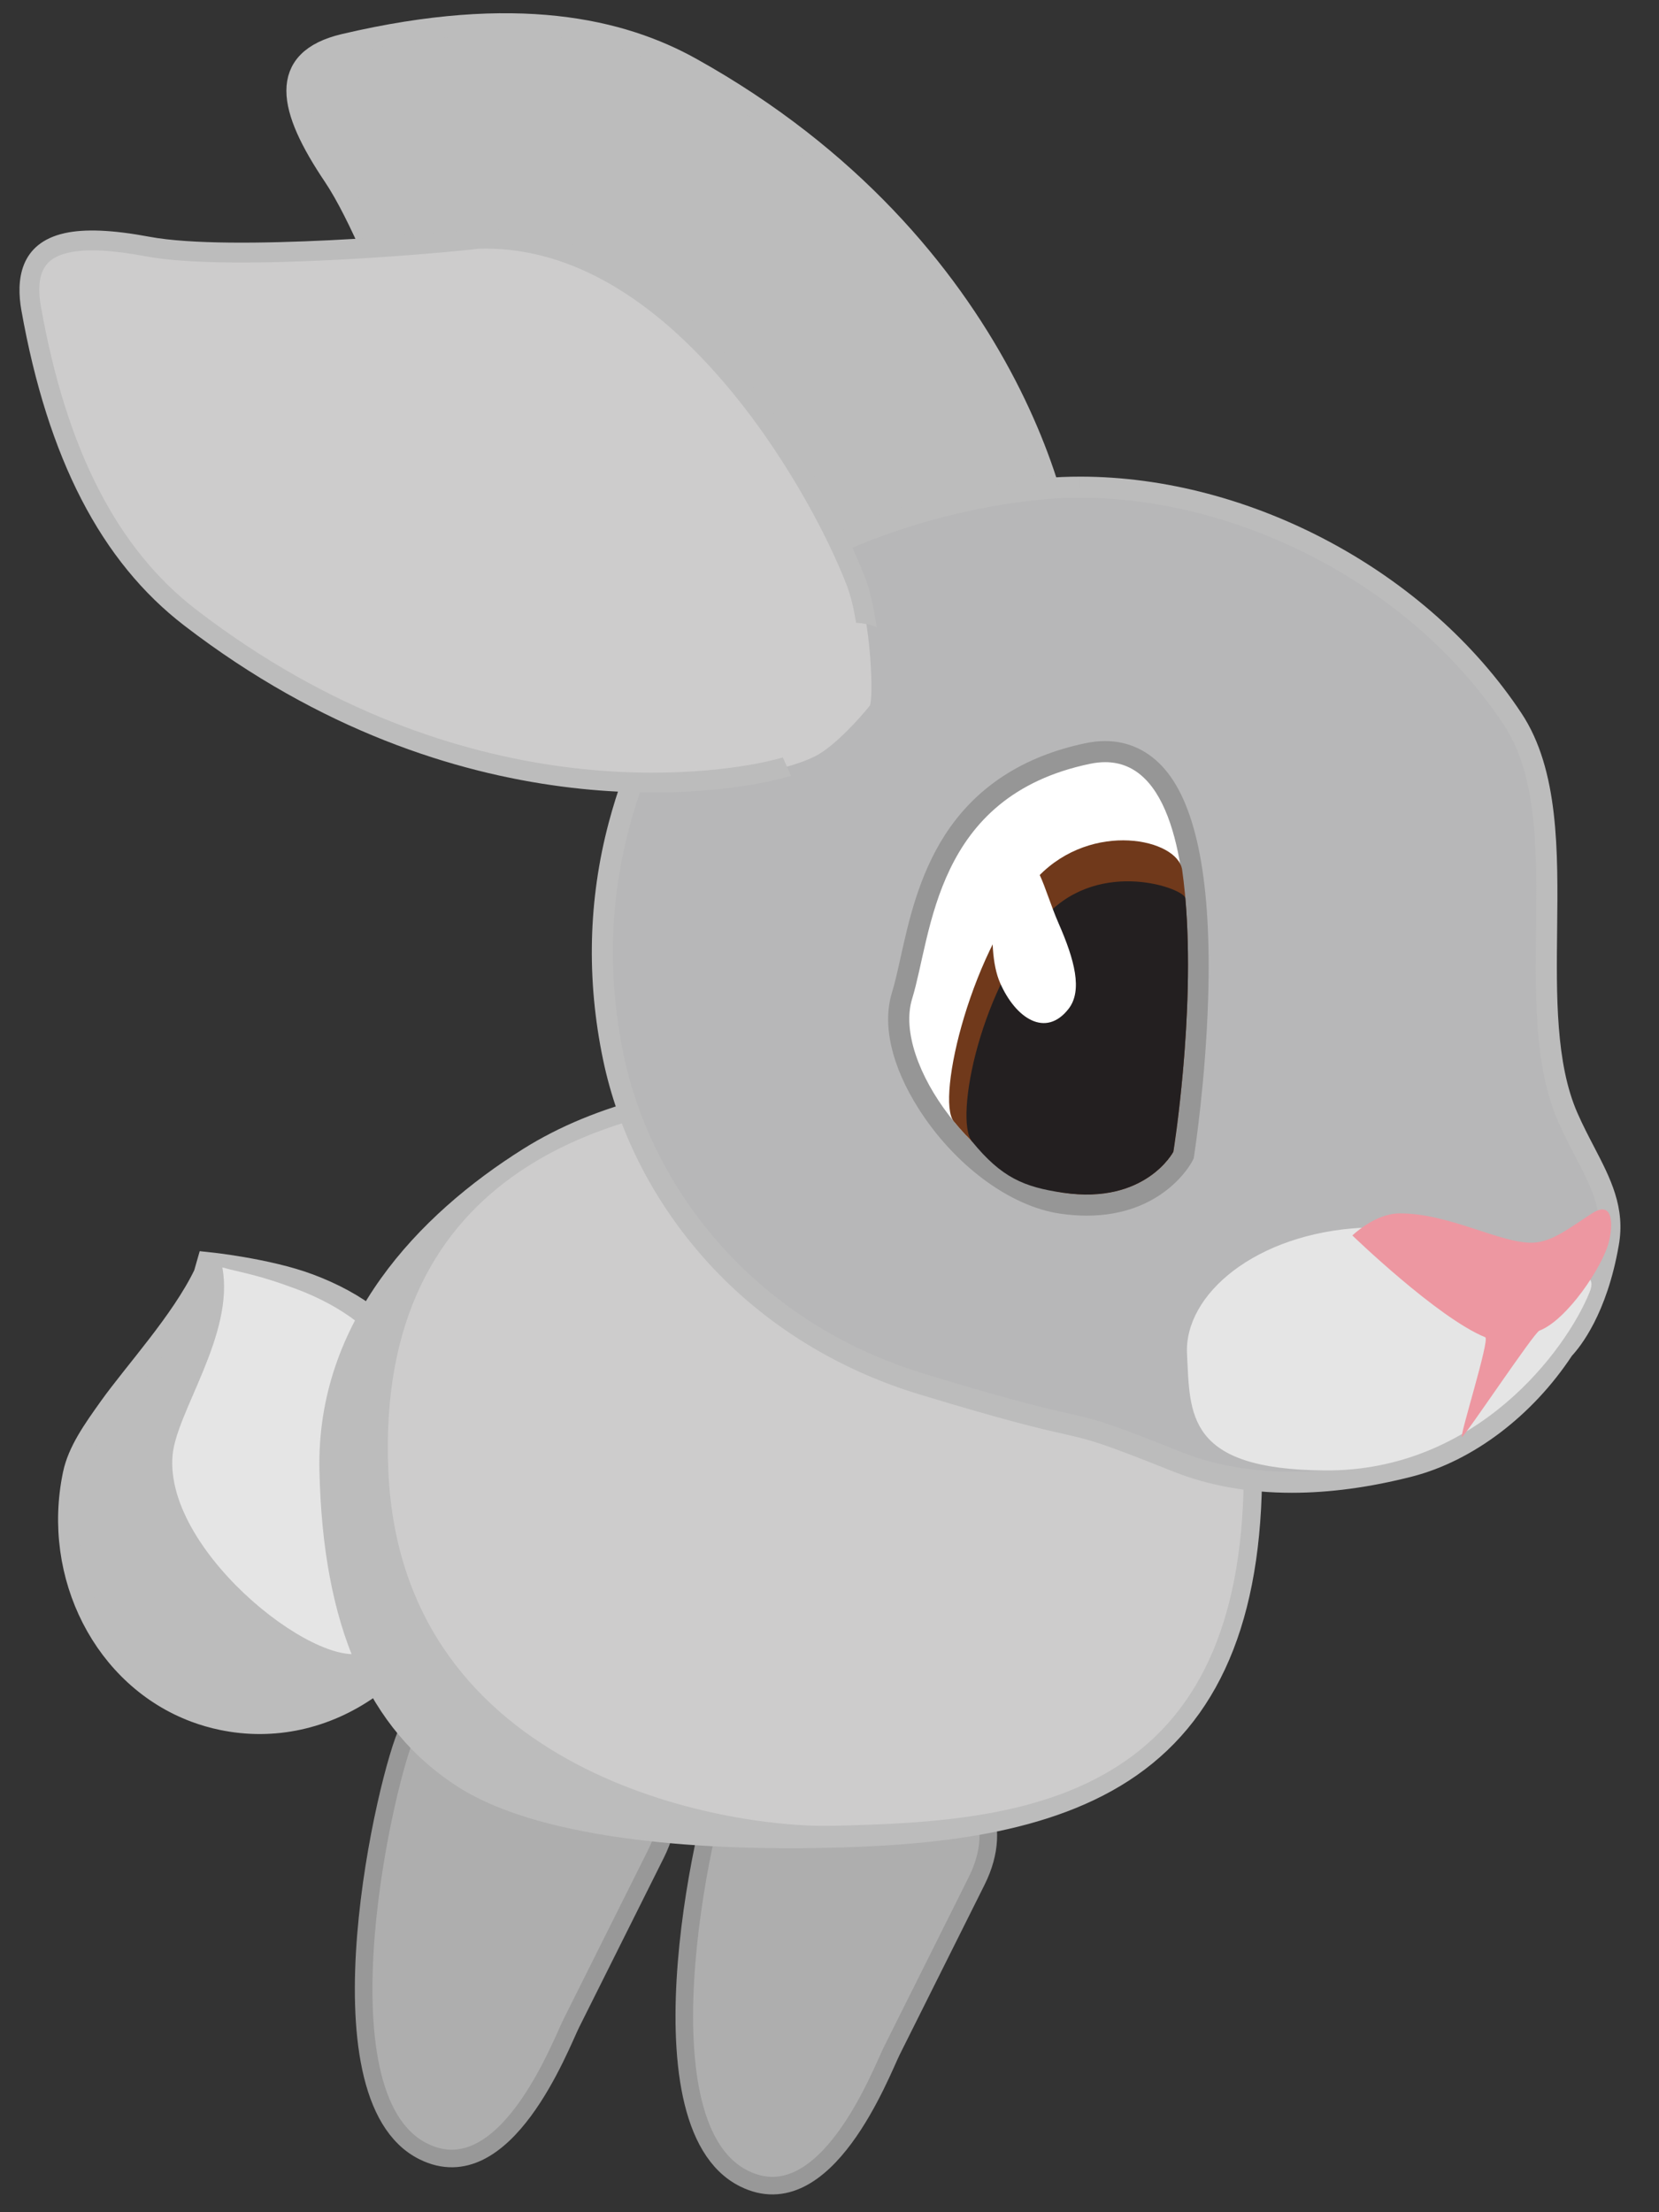 <?xml version="1.0" encoding="utf-8"?>
<!-- Generator: Adobe Illustrator 16.0.0, SVG Export Plug-In . SVG Version: 6.00 Build 0)  -->
<!DOCTYPE svg PUBLIC "-//W3C//DTD SVG 1.1//EN" "http://www.w3.org/Graphics/SVG/1.1/DTD/svg11.dtd">
<svg version="1.1" id="Layer_1" xmlns="http://www.w3.org/2000/svg" xmlns:xlink="http://www.w3.org/1999/xlink" x="0px" y="0px"
	 width="471.77px" height="629.026px" viewBox="0 0 471.77 629.026" enable-background="new 0 0 471.77 629.026"
	 xml:space="preserve">
<rect x="0" y="0" width="471.77" height="629.026" fill="#333333" stroke="none"/>
<g>
	<g id="XMLID_18_">
		<g>
			<path fill="#BCBCBC" d="M20.85,419.218c-6.02,28.89,8.869,57.926,34.632,67.528c2.463,0.92,5.033,1.664,7.621,2.198
				c14.58,3.051,29.54-0.2,42.137-9.14c12.524-8.889,21.208-22.355,24.451-37.912c6.447-30.922,0.411-47.812-23.918-66.964
				c-4.947-3.908-10.966-7.178-17.882-9.76c-11.873-4.43-28.907-6.171-28.907-6.171l-0.931,3.252
				c-6.375,13.33-19.892,27.999-26.992,37.983C26.509,406.624,22.215,412.662,20.85,419.218z"/>
		</g>
		<g>
			<path fill="none" stroke="#BCBCBC" stroke-width="6" stroke-miterlimit="10" d="M20.85,419.218
				c1.365-6.556,5.659-12.594,10.212-18.986c7.1-9.984,20.617-24.653,26.992-37.983l0.931-3.252c0,0,17.034,1.741,28.907,6.171
				c6.917,2.583,12.935,5.852,17.882,9.76c24.329,19.151,30.365,36.042,23.918,66.964c-3.243,15.557-11.927,29.023-24.451,37.912
				c-12.597,8.94-27.558,12.19-42.137,9.14c-2.588-0.535-5.157-1.278-7.621-2.198C29.719,477.144,14.831,448.108,20.85,419.218z"/>
		</g>
	</g>
	<g id="XMLID_17_">
		<g>
			<path fill="#E5E5E5" d="M49.069,413.838c-2.43,28.133,44.176,63.709,56.107,55.25c11.989-8.511,16.395-13.39,19.509-28.337
				c6.32-30.31,0.702-46.064-23.107-64.811c-4.664-3.674-10.642-6.925-17.266-9.405c-10.981-4.091-14.536-4.397-21.086-6.147
				C66.768,379.377,50.144,401.402,49.069,413.838z"/>
		</g>
		<g>
		</g>
	</g>
	<path fill-rule="evenodd" clip-rule="evenodd" fill="#AEAEAE" stroke="#989898" stroke-width="5" stroke-miterlimit="10" d="
		M177.462,494.221c8.176,4.086,17.523,15.994,9.072,32.909c-6.02,12.051-18.061,36.15-24.082,48.201
		c-3.074,6.154-18.814,48.021-42.1,36.387c-31.697-15.836-10.326-107.754-4.309-119.803
		C119.123,485.76,150.537,480.768,177.462,494.221z"/>
	<path fill-rule="evenodd" clip-rule="evenodd" fill="#AEAEAE" stroke="#989898" stroke-width="5" stroke-miterlimit="10" d="
		M268.648,501.942c8.176,4.084,17.523,15.992,9.072,32.907c-6.02,12.053-18.061,36.15-24.082,48.201
		c-3.074,6.154-18.814,48.023-42.098,36.387c-31.699-15.834-10.328-107.754-4.309-119.803
		C210.308,493.479,241.724,488.489,268.648,501.942z"/>
	<g>
		<path fill-rule="evenodd" clip-rule="evenodd" fill="#CDCCCC" d="M107.842,418.497c1.994,93.861,57.88,105.797,126.474,104.338
			c68.594-1.457,123.922-15.754,121.928-109.617c-1.994-93.858-78.832-105.351-126.473-104.338
			C182.13,309.891,105.848,324.637,107.842,418.497z"/>
		<path fill="#BCBCBC" d="M130.298,508.118c-25.613-16.332-38.523-45.789-39.462-90.051c-0.898-42.268,28.167-72.696,57.976-91.399
			c20.436-12.821,47.654-19.682,80.902-20.389c33.248-0.705,60.734,4.992,81.695,16.934c30.576,17.42,46.535,47.684,47.434,89.95
			c0.939,44.264-10.705,74.24-35.602,91.646c-24.359,17.027-58.594,19.982-88.871,20.625
			C204.095,526.077,155.359,524.096,130.298,508.118z M110.439,418.44c3.898,86.596,96.381,101.34,125.879,100.713
			s60.723-2.373,83.943-18.604c23.363-16.334,34.285-44.883,33.385-87.277c-1.834-86.269-68.348-102.973-123.82-101.795
			C174.351,312.656,106.561,332.238,110.439,418.44z"/>
	</g>
	<g>
		<path fill-rule="evenodd" clip-rule="evenodd" fill="#BCBCBC" stroke="#BCBCBC" stroke-width="6" stroke-miterlimit="10" d="
			M97.924,12.602c-18.99,4.467-15.949,18.247-3.064,37.403c14.488,21.532,35.296,86.812,35.134,87.04
			c21.084,53.478,104.326,61.295,132.258,60.169c12.074-0.485,32.957-8.753,33.846-10.429c2.229-4.196,6.025-12.59,6.885-18.57
			c2.275-15.793-15.693-98.324-106.418-148.869C176.753,8.303,146.779,1.105,97.924,12.602z"/>
		<g>
			<path fill="#B7B7B8" d="M367.402,421.462c-11.981,0-22.976-1.966-32.676-5.842c-21.079-8.427-23.651-9.01-31.289-10.741
				c-6.316-1.432-15.861-3.596-41.2-11.294c-53.873-16.373-80.679-58.703-87.801-92.858c-8.483-40.66-0.15-79.076,25.475-117.442
				c10.27-15.372,29.469-25.526,43.766-31.338c16.909-6.874,36.502-11.623,53.756-13.028c3.19-0.259,6.472-0.391,9.753-0.391
				c47.494,0,96.923,26.512,122.997,65.971c10.131,15.327,9.873,37.928,9.623,59.785c-0.217,19.012-0.44,38.671,6.029,53.405
				c1.553,3.535,3.208,6.715,4.809,9.79c4.573,8.783,8.523,16.369,6.715,26.195c-3.353,19.333-11.083,28.249-12.686,29.923
				c-10.881,16.629-27.243,29.08-43.823,33.335C389.124,419.938,377.871,421.462,367.402,421.462z"/>
			<g>
				<path fill="#BCBCBC" d="M307.185,141.528c44.506-0.002,93.915,24.401,120.494,64.625c18.189,27.52,1.117,80.199,15.408,112.742
					c5.988,13.635,13.529,22.23,11.32,34.236c-3.549,20.463-12.084,28.575-12.084,28.575c-10.508,16.185-26.328,28.242-42.221,32.32
					c-12.435,3.188-23.306,4.437-32.701,4.437c-13.439,0-23.865-2.552-31.562-5.628c-38.512-15.395-16.271-4.967-72.73-22.12
					c-50.703-15.409-78.303-54.952-85.736-90.6c-9.984-47.855,5.742-86.281,25.033-115.164c17.203-25.75,64.107-40.504,95.27-43.042
					C300.811,141.654,303.988,141.528,307.185,141.528 M307.191,135.528v6l-0.002-6c-3.367,0-6.73,0.135-10,0.401
					c-29.438,2.397-80.301,16.543-99.772,45.689c-11.652,17.446-19.603,34.541-24.305,52.261c-5.828,21.96-6.37,44.657-1.612,67.461
					c4.208,20.182,13.887,39.409,27.99,55.604c16.043,18.422,37.438,32.084,61.875,39.511c25.442,7.729,35.051,9.908,41.408,11.35
					c7.466,1.692,9.98,2.263,30.839,10.601c10.058,4.02,21.426,6.057,33.79,6.057c10.721,0,22.225-1.556,34.191-4.625
					c17.208-4.415,34.152-17.241,45.434-34.36c2.289-2.442,9.901-11.803,13.287-31.291c1.981-10.826-2.386-19.213-7.01-28.094
					c-1.578-3.032-3.211-6.167-4.724-9.611c-6.209-14.14-5.988-33.47-5.775-52.164c0.255-22.31,0.518-45.379-10.12-61.474
					C406.079,162.581,355.646,135.528,307.191,135.528L307.191,135.528z"/>
			</g>
		</g>
		<g>
			<g>
				<path fill="#717171" d="M457.82,338.585l-0.025,0.146c0.008-0.048,0.016-0.093,0.021-0.142
					C457.816,338.587,457.82,338.585,457.82,338.585z"/>
			</g>
		</g>
		<g>
			<path fill-rule="evenodd" clip-rule="evenodd" fill="#CDCCCC" d="M8.865,87.733C5.445,68.525,19.307,65.86,41.996,70.104
				c25.512,4.774,93.693-1.976,93.839-2.213c57.457-1.821,97.6,71.519,107.631,97.606c4.338,11.283,5.018,33.732,3.828,35.213
				c-2.971,3.709-9.174,10.517-14.324,13.677c-13.598,8.343-96.496,24.53-178.843-38.753C36.145,161.814,17.66,137.148,8.865,87.733
				z"/>
			<path fill="#BCBCBC" d="M6.08,88.23c-1.5-8.429-0.582-19.077,12.326-21.936c5.729-1.27,13.617-0.935,24.111,1.029
				c23.252,4.351,82.652-1.036,91.623-2.051l0.102-0.162l1.506-0.045c58.469-1.854,99.49,71.138,110.361,99.416
				c1.283,3.345,2.387,8.409,3.188,13.77c-1.867-0.668-3.834-1.057-5.844-1.17c-0.637-3.886-1.492-7.619-2.627-10.567
				c-5.535-14.403-18.162-38.344-35.529-58.435c-22.027-25.481-45.303-38.052-69.178-37.365c-5.266,0.749-69.46,6.881-94.644,2.17
				c-9.727-1.82-16.875-2.167-21.844-1.066c-5.104,1.131-10.041,3.845-7.98,15.422c7.24,40.681,21.699,68.86,44.201,86.151
				c76.015,58.419,148.32,46.213,162.041,43.173c1.662-0.37,3.246-0.768,4.732-1.182c0.766,1.741,1.547,3.48,2.322,5.221
				c-1.807,0.52-3.744,1.021-5.832,1.485l0,0c-14.158,3.134-88.707,15.737-166.71-44.21C28.734,159.689,13.58,130.364,6.08,88.23z"
				/>
		</g>
		<g>
			<g>
				<path fill="#E5E5E5" d="M337.552,385.033c0.895,16.993-0.385,32.825,39.244,33.075c43.119,0.273,68.582-34.244,75.227-50.654
					c3.201-7.886-8.258-3.97-21.443-6.788c-13.182-2.817-28.09-12.365-43.205-11.572
					C357.142,350.682,336.664,368.039,337.552,385.033z"/>
			</g>
		</g>
		<g>
			<g>
				<path fill="#FFFFFF" d="M309.024,342.665c-2.299,0-4.708-0.183-7.161-0.543c-13.465-1.976-28.454-13.205-38.186-28.607
					c-7.058-11.168-9.666-22.256-7.159-30.42c0.884-2.875,1.667-6.403,2.496-10.139c4.473-20.152,11.232-50.606,50.418-58.723
					c1.663-0.345,3.294-0.519,4.848-0.519c5.784,0,10.728,2.347,14.693,6.976c20.348,23.747,8.192,103.875,7.665,107.275
					l-0.077,0.493l-0.231,0.441C336.035,329.461,328.875,342.665,309.024,342.665C309.023,342.665,309.026,342.665,309.024,342.665z
					"/>
				<path fill="#969696" d="M314.28,216.714c36.582,0,19.394,110.791,19.394,110.791s-6.381,12.16-24.648,12.16
					c-2.085,0-4.324-0.158-6.727-0.511c-23.455-3.442-48.592-36.688-42.912-55.178c5.682-18.49,6.18-57.593,50.654-66.805
					C311.529,216.863,312.939,216.714,314.28,216.714 M314.28,210.714c-1.758,0-3.594,0.195-5.456,0.581
					c-17.903,3.708-31.431,12.545-40.205,26.263c-7.383,11.541-10.238,24.409-12.533,34.748c-0.815,3.675-1.586,7.147-2.435,9.907
					c-2.806,9.134-0.146,20.819,7.49,32.904c10.179,16.11,25.992,27.875,40.286,29.973c2.597,0.381,5.152,0.575,7.598,0.575
					c21.646,0,29.632-14.744,29.961-15.372l0.464-0.883l0.152-0.985c0.132-0.851,3.241-21.108,3.961-44.553
					c0.997-32.521-3.146-54.436-12.312-65.134C326.754,213.489,320.885,210.714,314.28,210.714L314.28,210.714z"/>
			</g>
			<path fill="#70391B" d="M333.673,327.505c0,0,7.363-45.665,2.494-80.175c-1.242-8.803-25.561-14.082-40.918,1.903
				c-18.971,19.745-29.168,63.323-24.029,69.618c8.416,10.308,19.938,18.666,31.078,20.302
				C325.753,342.598,333.673,327.505,333.673,327.505z"/>
			<path fill="#231F20" d="M333.673,327.505c0-0.002,6.281-38.958,3.402-72.101c-0.238-2.741-23.908-11.4-39.266,4.586
				c-18.969,19.745-26.549,58.264-21.408,64.561c8.416,10.306,14.756,12.967,25.896,14.603
				C325.753,342.598,333.673,327.505,333.673,327.505z"/>
			<path fill="#FFFFFF" d="M284.394,279.48c4.471,10.192,13.002,15.677,19.465,7.389c4.066-5.205,1.699-13.996-2.771-24.191
				c-4.467-10.189-6.09-21.032-12.141-18.381C282.898,246.949,279.929,269.289,284.394,279.48z"/>
		</g>
		<path fill="#ED97A1" d="M397.906,345.021c14.174-0.109,28.887,8.63,37.965,8.332c5.549-0.181,10.639-4.35,16.822-8.324
			c6.287-4.07,5.98,3.709,4.793,8.24c-1.84,7.01-11.887,22.084-19.746,25.1c-1.541,0.592-21.324,30.295-22.002,30.215
			c-0.779-0.094,8.02-27.775,6.619-28.346c-13.59-5.547-37.781-28.943-37.781-28.943S390.943,345.073,397.906,345.021z"/>
	</g>
</g>
</svg>
